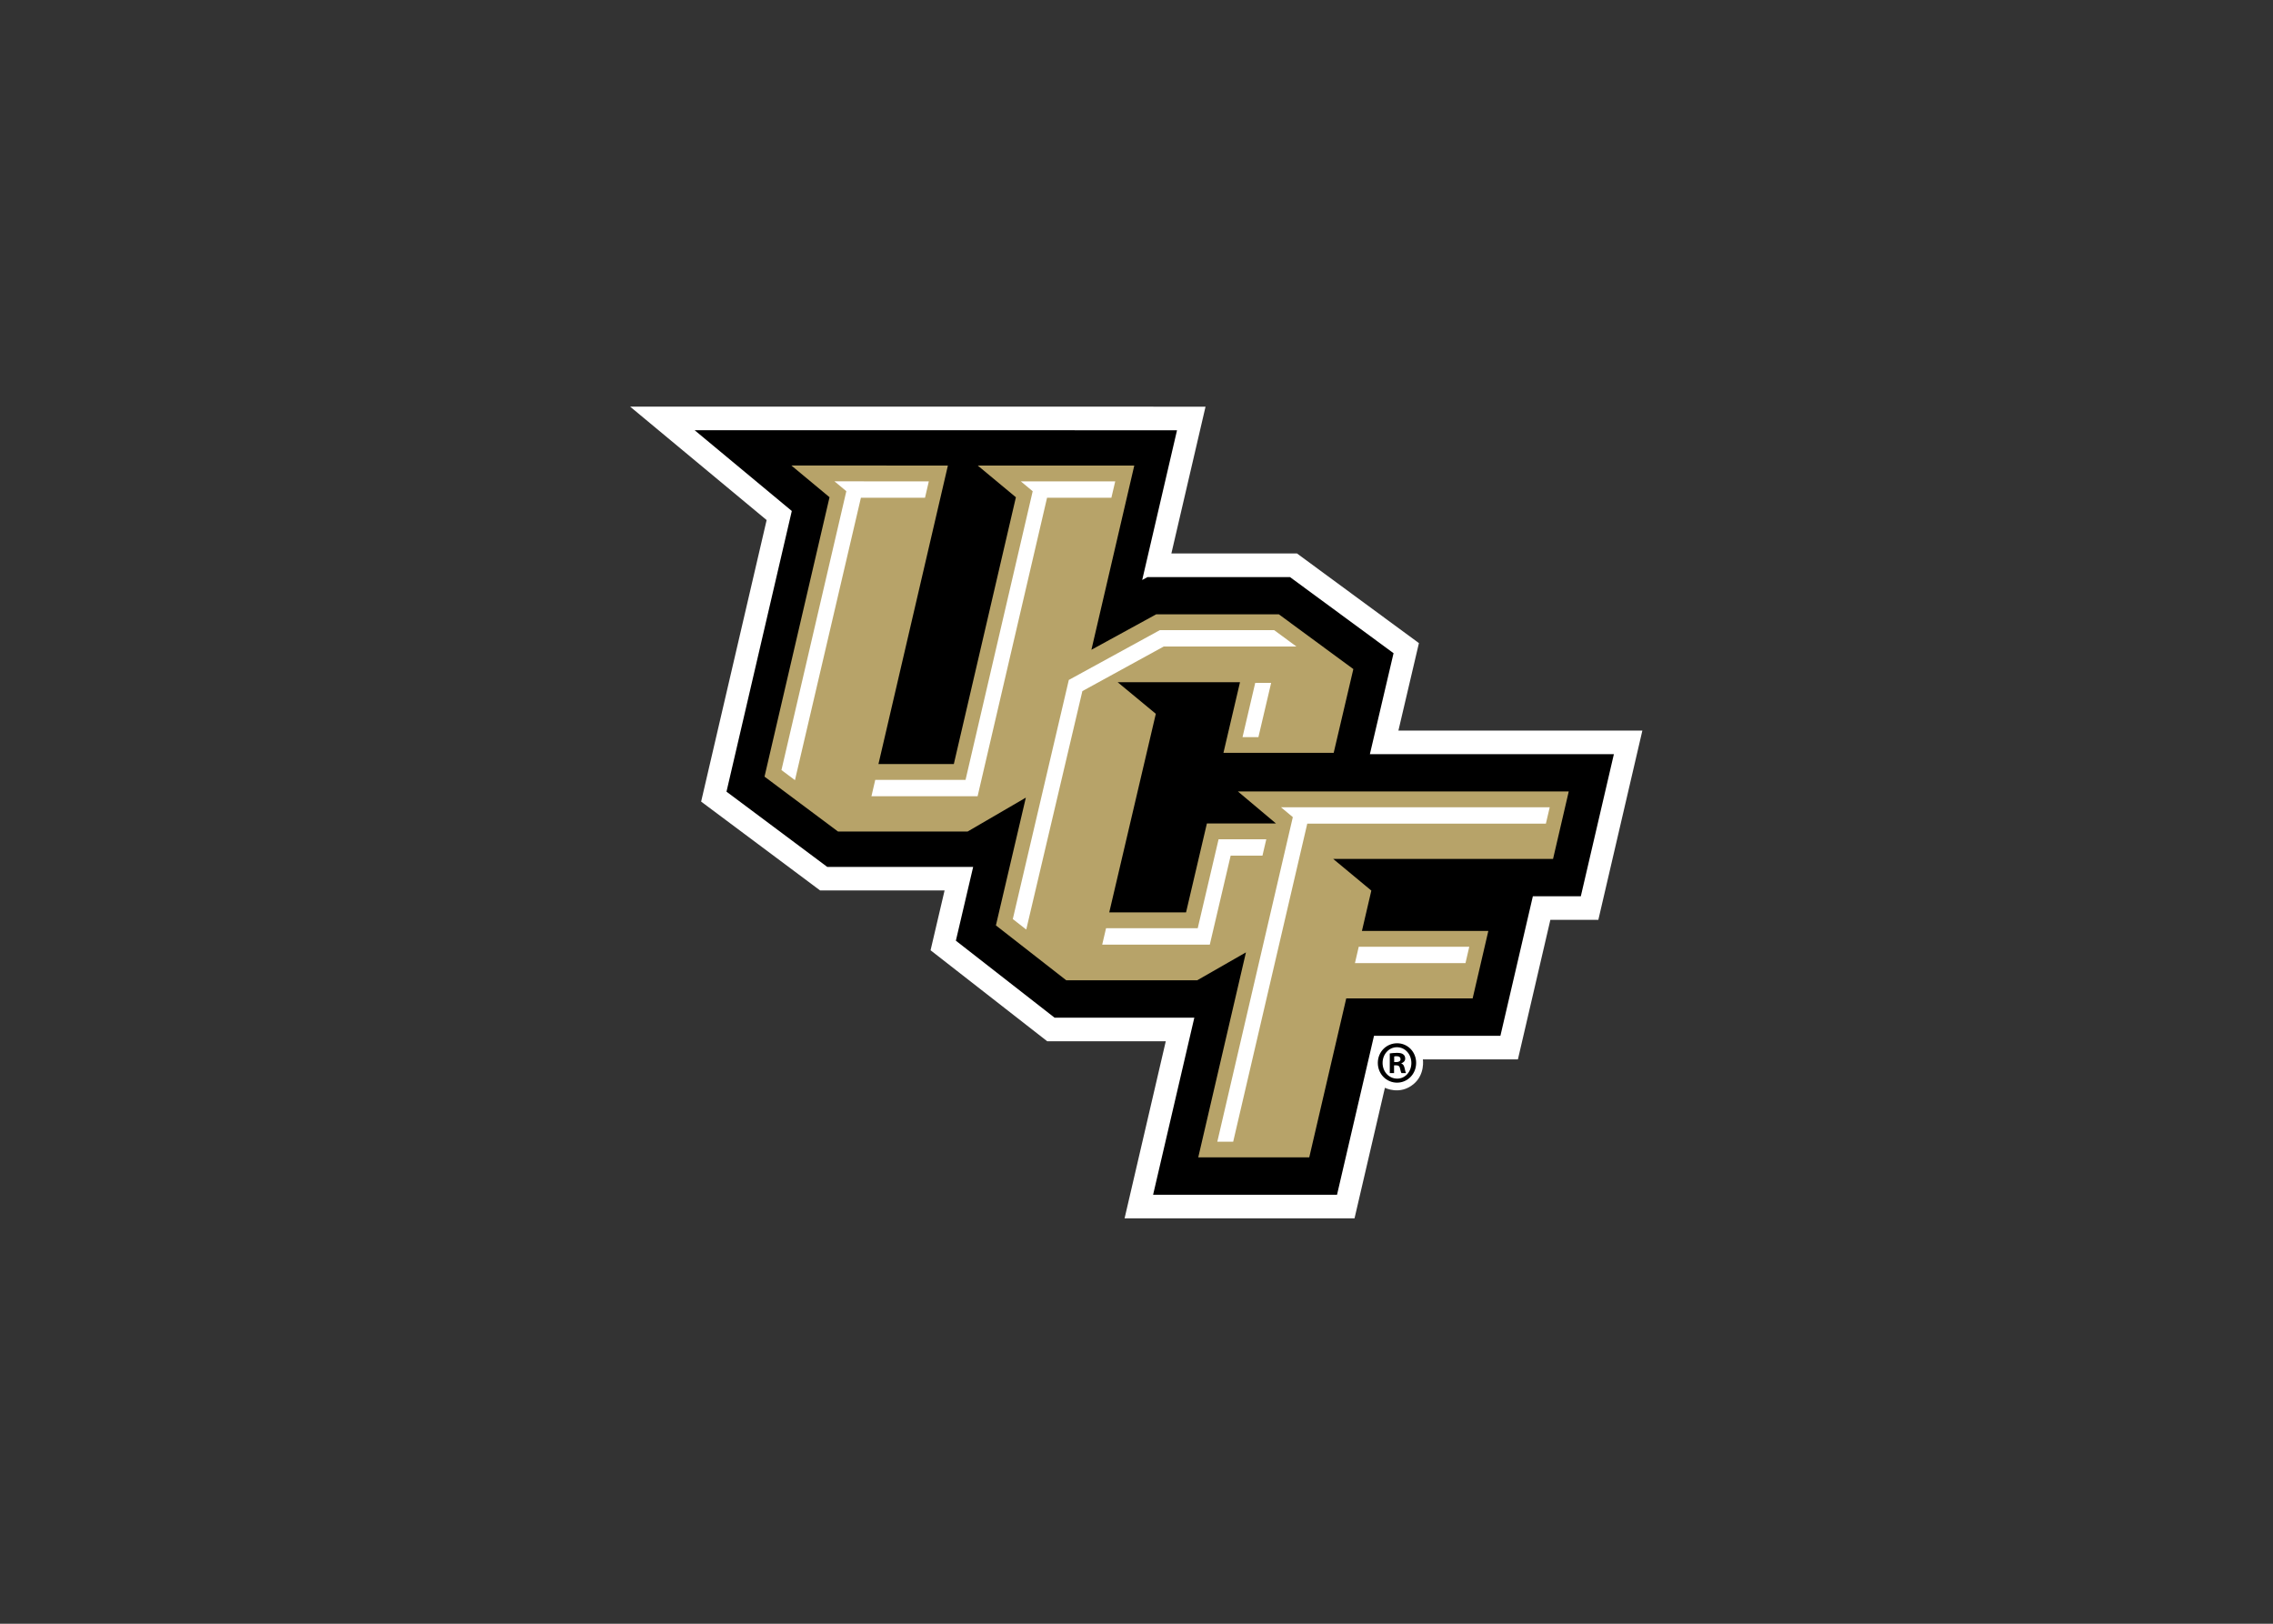 <svg clip-rule="evenodd" fill-rule="evenodd" stroke-linejoin="round" stroke-miterlimit="1.414" viewBox="0 0 560 400" xmlns="http://www.w3.org/2000/svg"><rect x="0" y="0" width="560" height="400" fill="#333333" stroke="none"/><g fill-rule="nonzero" transform="matrix(1.257 0 0 -1.257 -23.736 907.505)"><path d="m292.97 578.782 4.021 17.143-23.893 17.565h-24.627l6.695 28.773-112.78.01 26.757-22.233-12.838-55.174 23.324-17.417h24.391l-2.746-11.718 22.857-17.829h23.244l-8.075-34.705h45.07l5.956 25.59s2.93-1.539 5.632.729c2.276 1.911 1.809 4.831 1.809 4.831h18.626l6.361 27.346h9.402l8.629 37.089h-47.819z" fill="#fff"/><path d="m16.525 6.69 23.807 19.784-16 68.758 24.691 18.44h35.741l-4.235 18.07 24.181 18.86h34.24l-10.1 43.38h45.06l9.06-38.94h30.97l7.95-34.18h11.75l8.1-34.809h-59.78l5.8-24.737-25.37-18.648h-34.91l-1.3.711 8.53-36.68-118.18-.01zm172.12 150.18c-2.65 0-4.74 2.11-4.74 4.81s2.09 4.84 4.71 4.84c2.61 0 4.68-2.14 4.68-4.84s-2.06-4.81-4.65-4.81zm-.06.97c2.03 0 3.54 1.73 3.54 3.87 0 2.11-1.51 3.85-3.48 3.82-2.04 0-3.57-1.71-3.57-3.85 0-2.11 1.53-3.84 3.51-3.84zm0 1.38c-.75 0-1.34.09-1.75.14v4.82h1.05v-1.91h.5c.59 0 .87.23.95.73.14.59.23 1 .37 1.18h1.11c-.09-.18-.2-.45-.34-1.18-.13-.64-.36-1.02-.8-1.17v-.06c.53-.18.94-.56.94-1.15 0-.46-.19-.82-.47-1.02-.31-.24-.7-.38-1.56-.38zm-.08.82c.66 0 .97.29.97.73 0 .5-.47.71-1.06.71h-.5v-1.38c.11-.03.31-.06.59-.06z" transform="matrix(.8 0 0 -.8 141.81 643)"/><path d="m268.97 560.582h-13.537l-4.087-17.434h-15.053l9.129 38.924-7.48 6.192h23.98l-3.244-13.837h21.608l3.85 16.41-14.594 10.728h-24.053l-12.689-6.944 8.402 36.104-30.68-.003 7.477-6.213-12.166-52.281h-14.773l13.611 58.497-30.679.006 7.478-6.214-12.742-54.761 14.395-10.749h25.424l11.402 6.637-5.868-25.043 13.79-10.757h25.659l9.559 5.473-9.349-40.177h21.757l7.249 31.15h24.774l3.076 13.226h-24.774l1.843 7.91-7.48 6.209h43.097l3.076 13.222h-64.852l7.463-6.274z" fill="#b7a369"/><path d="m50.789 19.215 2.902 2.412-15.896 68.314 3.312 2.473 16.159-69.187 15.705.004.931-4.01zm68.781.006-23.123.004c.211.174 2.903 2.412 2.903 2.412l-16.452 70.705h-22.121l-.933 4.012h26.01l17.016-73.12 15.76-.002zm10.92 36.449-22.29 12.197-13.723 58.575 3.294 2.57 13.749-58.412 19.92-10.918h32.53l-5.46-4.012zm23.38 12.916-3.11 13.285h3.89l3.12-13.285zm6.31 30.469 2.9 2.417-18.5 79.51h3.89l18.15-77.92h58.46l.94-4.007zm-15.29 7.847-5.11 21.79h-22.46l-.94 4.01h26.36l5.11-21.79h7.79l.94-4.01zm34.34 26.33-.93 4.01h27.08c.28-1.21.58-2.52.93-4.01z" fill="#fff" transform="matrix(.8 0 0 -.8 141.81 643)"/></g></svg>
